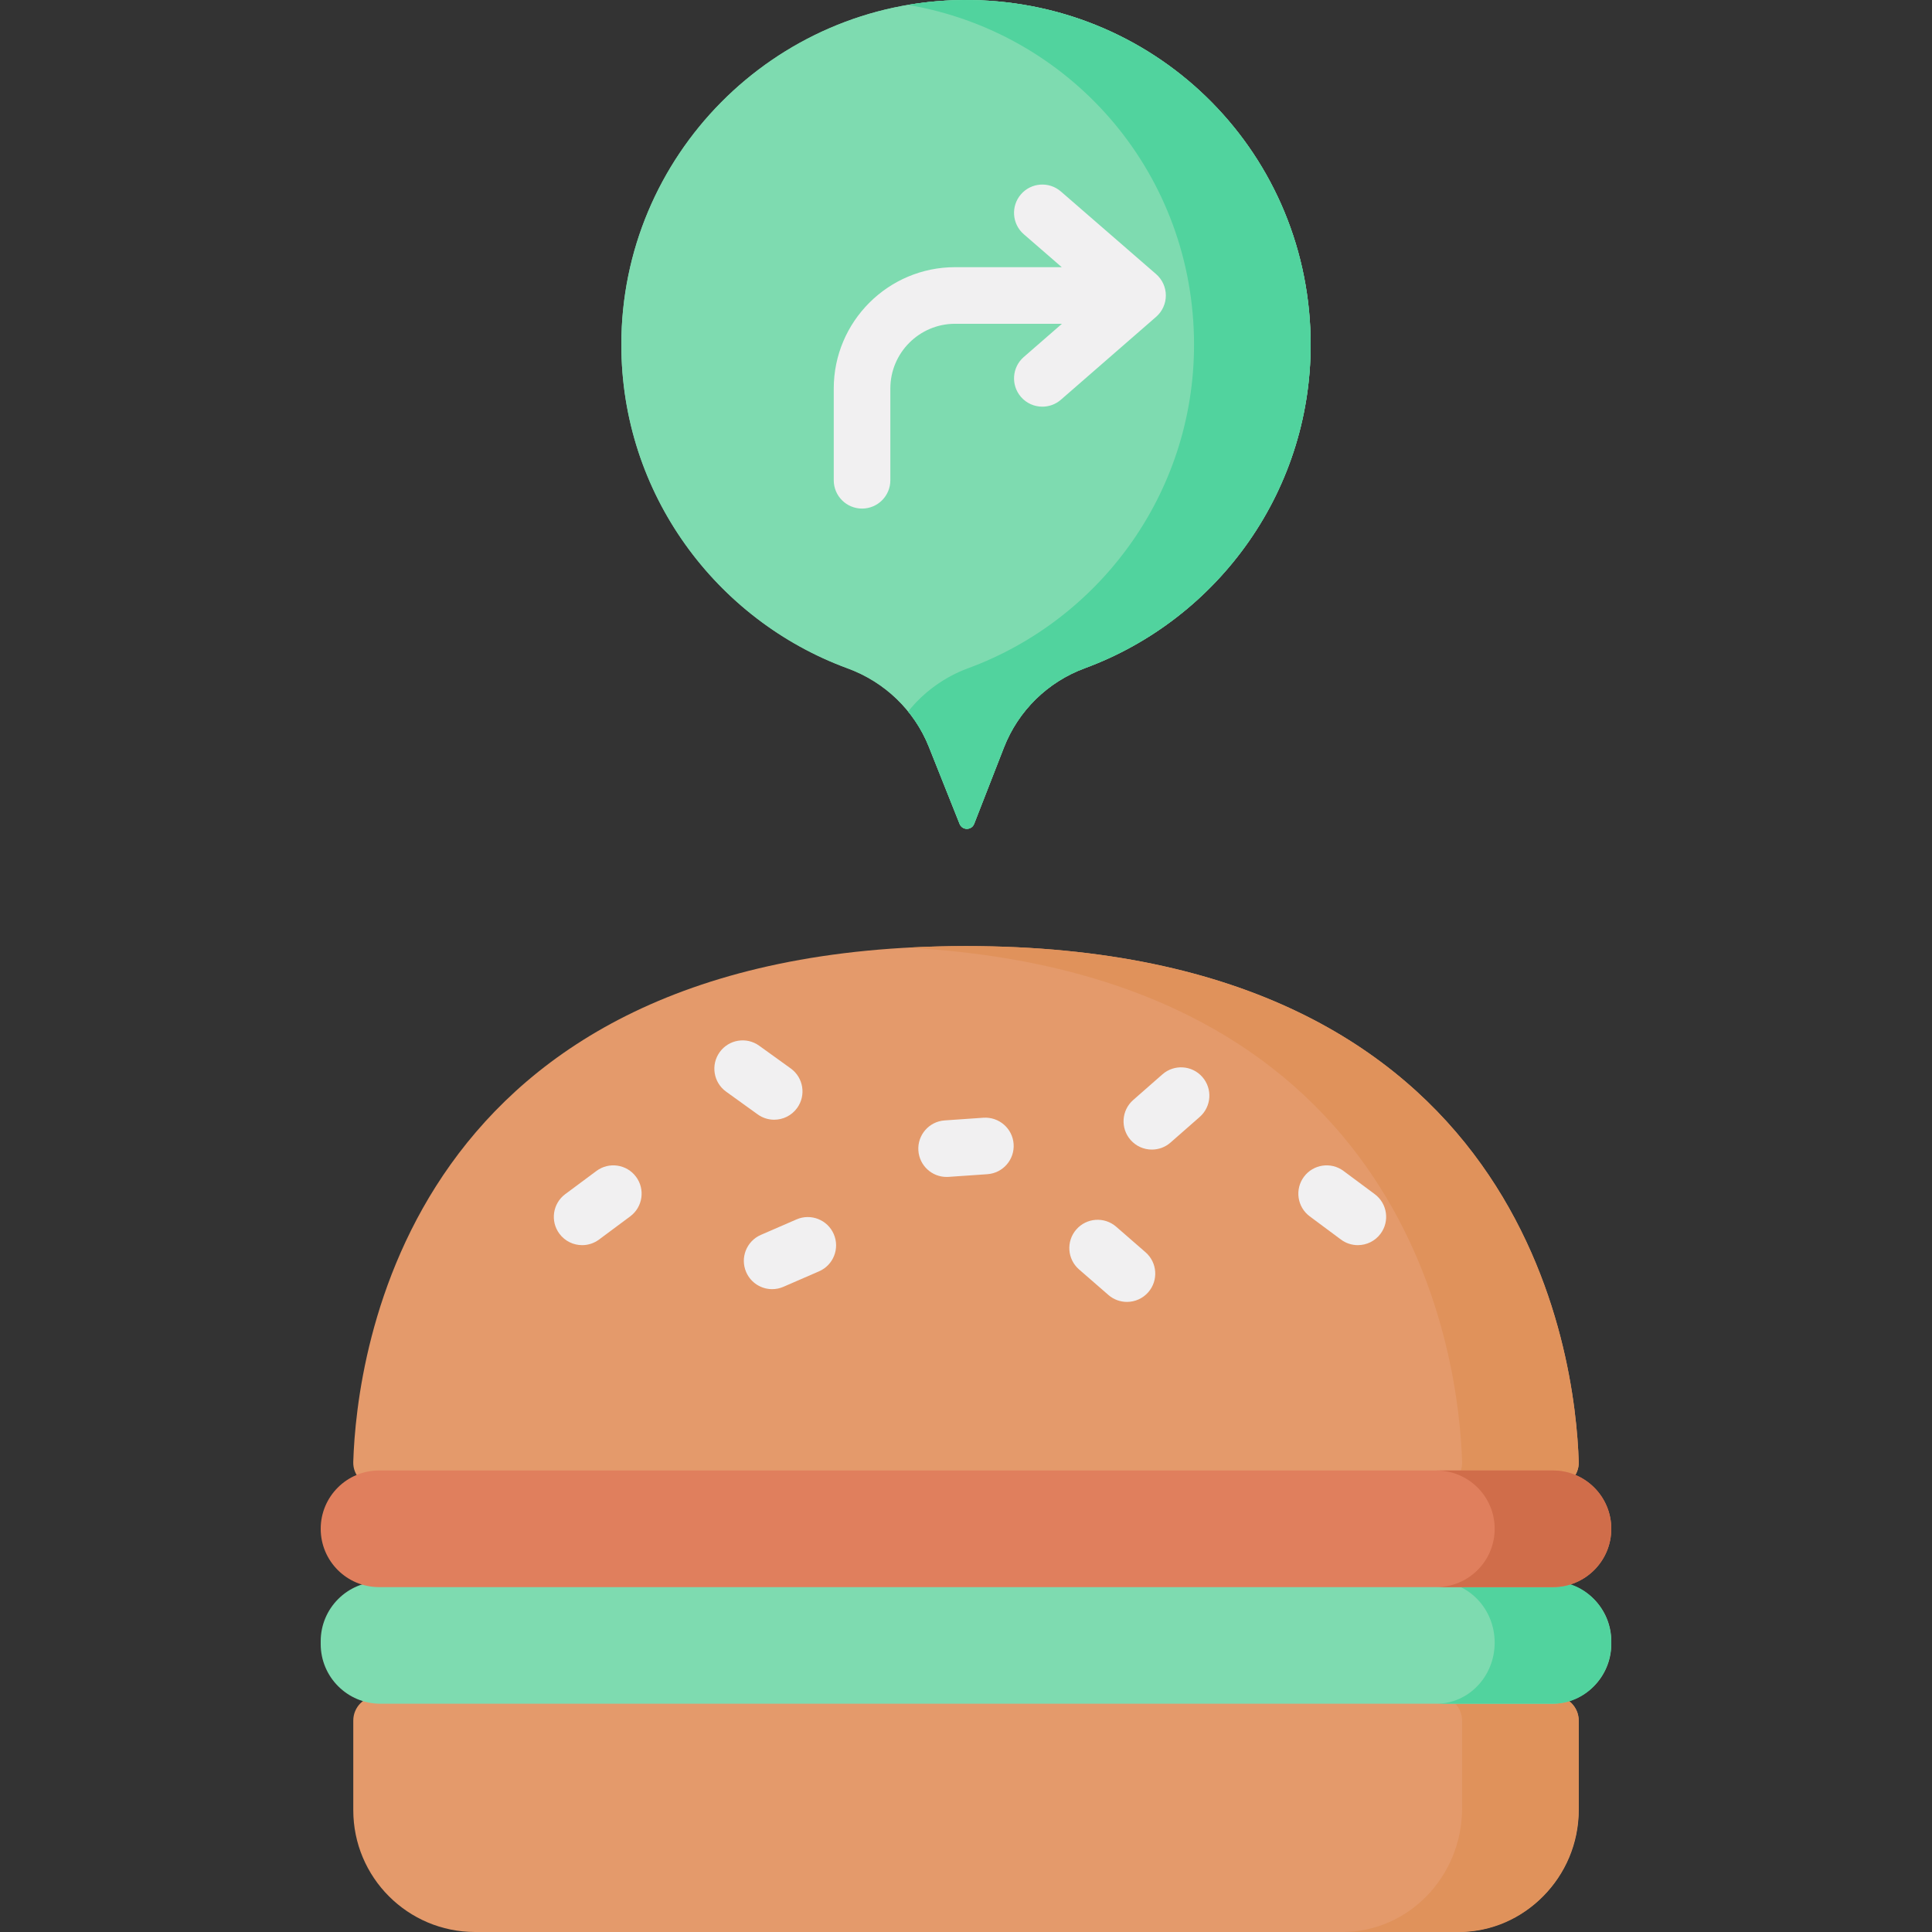<svg id="Layer_1" enable-background="new 0 0 512 512" height="512" viewBox="0 0 512 512" width="512" xmlns="http://www.w3.org/2000/svg"><rect x="0" y="0" width="512" height="512" fill="#333333" stroke="none"/><g><path d="m347.317 89.307c-1.097-50.233-41.961-89.783-92.203-89.303-49.961.477-90.453 41.264-90.453 91.335 0 39.36 25.023 72.981 59.996 85.797 9.793 3.589 17.644 11.098 21.506 20.786l8.142 20.425c.697 1.748 3.175 1.739 3.858-.015l7.889-20.232c3.802-9.751 11.605-17.396 21.426-21.013 35.505-13.074 60.716-47.599 59.839-87.78z" fill="#7edbb0"/><path d="m347.317 89.307c-1.097-50.233-41.961-89.783-92.203-89.303-49.961.477-90.453 41.264-90.453 91.335 0 39.36 25.023 72.981 59.996 85.797 9.793 3.589 17.644 11.098 21.506 20.786l8.142 20.425c.697 1.748 3.175 1.739 3.858-.015l7.889-20.232c3.802-9.751 11.605-17.396 21.426-21.013 35.505-13.074 60.716-47.599 59.839-87.78z" fill="#7edbb0"/><path d="m347.317 89.308c-1.097-50.233-41.96-89.783-92.203-89.303-4.932.047-9.769.493-14.487 1.296 42.444 7.183 74.81 43.377 75.785 88.007.877 40.181-24.334 74.706-59.839 87.781-6.316 2.326-11.79 6.325-15.91 11.473 2.268 2.8 4.137 5.942 5.5 9.362l8.142 20.425c.697 1.748 3.175 1.739 3.859-.015l7.889-20.232c3.802-9.751 11.605-17.396 21.426-21.013 35.504-13.076 60.715-47.601 59.838-87.781z" fill="#51d39e"/><path d="m386.089 512h-260.178c-17.831 0-32.287-14.455-32.287-32.287v-23.753c0-3.575 2.898-6.473 6.473-6.473h311.806c3.575 0 6.473 2.898 6.473 6.473v23.753c0 17.832-14.455 32.287-32.287 32.287z" fill="#e49a6b"/><path d="m412.008 449.487h-30.905c3.517 0 6.368 2.946 6.368 6.58v23.111c0 18.127-14.22 32.821-31.761 32.821h30.905c17.541 0 31.761-14.695 31.761-32.821v-23.111c0-3.634-2.851-6.58-6.368-6.58z" fill="#e0925b"/><path d="m412.016 393.993h-312.032c-3.599 0-6.479-2.969-6.366-6.566.881-28.089 13.889-136.707 162.382-136.707s161.501 108.618 162.382 136.707c.113 3.597-2.767 6.566-6.366 6.566z" fill="#e49a6b"/><path d="m256 250.72c-5.33 0-10.466.156-15.453.427 133.939 7.283 146.08 109.2 146.929 136.28.113 3.597-2.767 6.566-6.366 6.566h30.905c3.599 0 6.479-2.969 6.366-6.566-.88-28.089-13.888-136.707-162.381-136.707z" fill="#e0925b"/><g><g fill="#f1f0f1"><path d="m205.163 296.736c2.33 0 4.625-1.082 6.091-3.116 2.421-3.361 1.66-8.048-1.701-10.47l-8.358-6.022c-3.36-2.423-8.047-1.661-10.469 1.7-2.421 3.361-1.66 8.048 1.701 10.47l8.358 6.022c1.326.956 2.859 1.416 4.378 1.416z"/><path d="m308.049 284.718-7.743 6.796c-3.113 2.732-3.422 7.471-.689 10.584 1.482 1.689 3.556 2.553 5.64 2.553 1.757 0 3.521-.613 4.944-1.863l7.743-6.796c3.113-2.732 3.422-7.471.689-10.584-2.732-3.115-7.472-3.422-10.584-.69z"/><path d="m260.621 296.21-10.277.711c-4.132.286-7.25 3.868-6.964 8 .273 3.956 3.568 6.982 7.474 6.982.174 0 .349-.006.525-.018l10.277-.711c4.132-.286 7.25-3.868 6.965-8-.287-4.132-3.879-7.238-8-6.964z"/><path d="m303.578 331.861-7.772-6.763c-3.123-2.719-7.86-2.389-10.581.735-2.719 3.125-2.39 7.862.735 10.581l7.772 6.763c1.42 1.236 3.174 1.842 4.92 1.842 2.095 0 4.178-.873 5.661-2.577 2.719-3.125 2.39-7.863-.735-10.581z"/><path d="m211.086 323.154-9.449 4.103c-3.799 1.65-5.542 6.067-3.893 9.867 1.227 2.826 3.986 4.515 6.883 4.515.997 0 2.01-.2 2.983-.622l9.449-4.103c3.799-1.65 5.542-6.067 3.893-9.867-1.649-3.799-6.065-5.542-9.866-3.893z"/><path d="m158.064 310.314-8.268 6.146c-3.324 2.471-4.016 7.169-1.545 10.493 1.472 1.98 3.734 3.026 6.025 3.026 1.555 0 3.124-.481 4.468-1.48l8.268-6.146c3.324-2.471 4.016-7.169 1.545-10.493-2.471-3.325-7.168-4.018-10.493-1.546z"/><path d="m364.317 316.459-8.269-6.146c-3.323-2.471-8.023-1.78-10.493 1.546-2.471 3.324-1.779 8.022 1.546 10.493l8.269 6.146c1.344.999 2.912 1.48 4.468 1.48 2.291 0 4.554-1.046 6.025-3.026 2.471-3.324 1.78-8.022-1.546-10.493z"/></g></g><path d="m306.375 72.64-25.231-21.895c-3.127-2.714-7.864-2.38-10.58.75-2.714 3.128-2.379 7.865.75 10.58l10.06 8.729h-28.268c-17.73 0-32.154 14.425-32.154 32.154v24.319c0 4.143 3.358 7.5 7.5 7.5s7.5-3.357 7.5-7.5v-24.319c0-9.459 7.695-17.154 17.154-17.154h28.32l-10.121 8.812c-3.124 2.72-3.451 7.457-.731 10.581 1.482 1.703 3.565 2.575 5.659 2.575 1.747 0 3.501-.606 4.922-1.844l25.231-21.969c1.638-1.426 2.577-3.491 2.575-5.662-.003-2.17-.945-4.233-2.586-5.657z" fill="#f1f0f1"/><path d="m411.193 451.507h-310.386c-8.735 0-15.817-7.081-15.817-15.817v-.745c0-8.735 7.081-15.817 15.817-15.817h310.387c8.735 0 15.817 7.081 15.817 15.817v.745c-.001 8.736-7.082 15.817-15.818 15.817z" fill="#7edbb0"/><path d="m411.557 419.128h-30.905c8.534 0 15.453 7.248 15.453 16.189 0 8.941-6.918 16.189-15.453 16.189h30.905c8.534 0 15.453-7.248 15.453-16.189 0-8.94-6.918-16.189-15.453-16.189z" fill="#51d39e"/><path d="m411.557 420.602h-311.114c-8.534 0-15.453-6.918-15.453-15.453 0-8.534 6.918-15.453 15.453-15.453h311.115c8.534 0 15.453 6.918 15.453 15.453-.001 8.534-6.919 15.453-15.454 15.453z" fill="#e07f5d"/><path d="m411.557 389.696h-30.905c8.534 0 15.453 6.918 15.453 15.453 0 8.534-6.918 15.453-15.453 15.453h30.905c8.534 0 15.453-6.918 15.453-15.453 0-8.534-6.918-15.453-15.453-15.453z" fill="#d06d4a"/></g></svg>